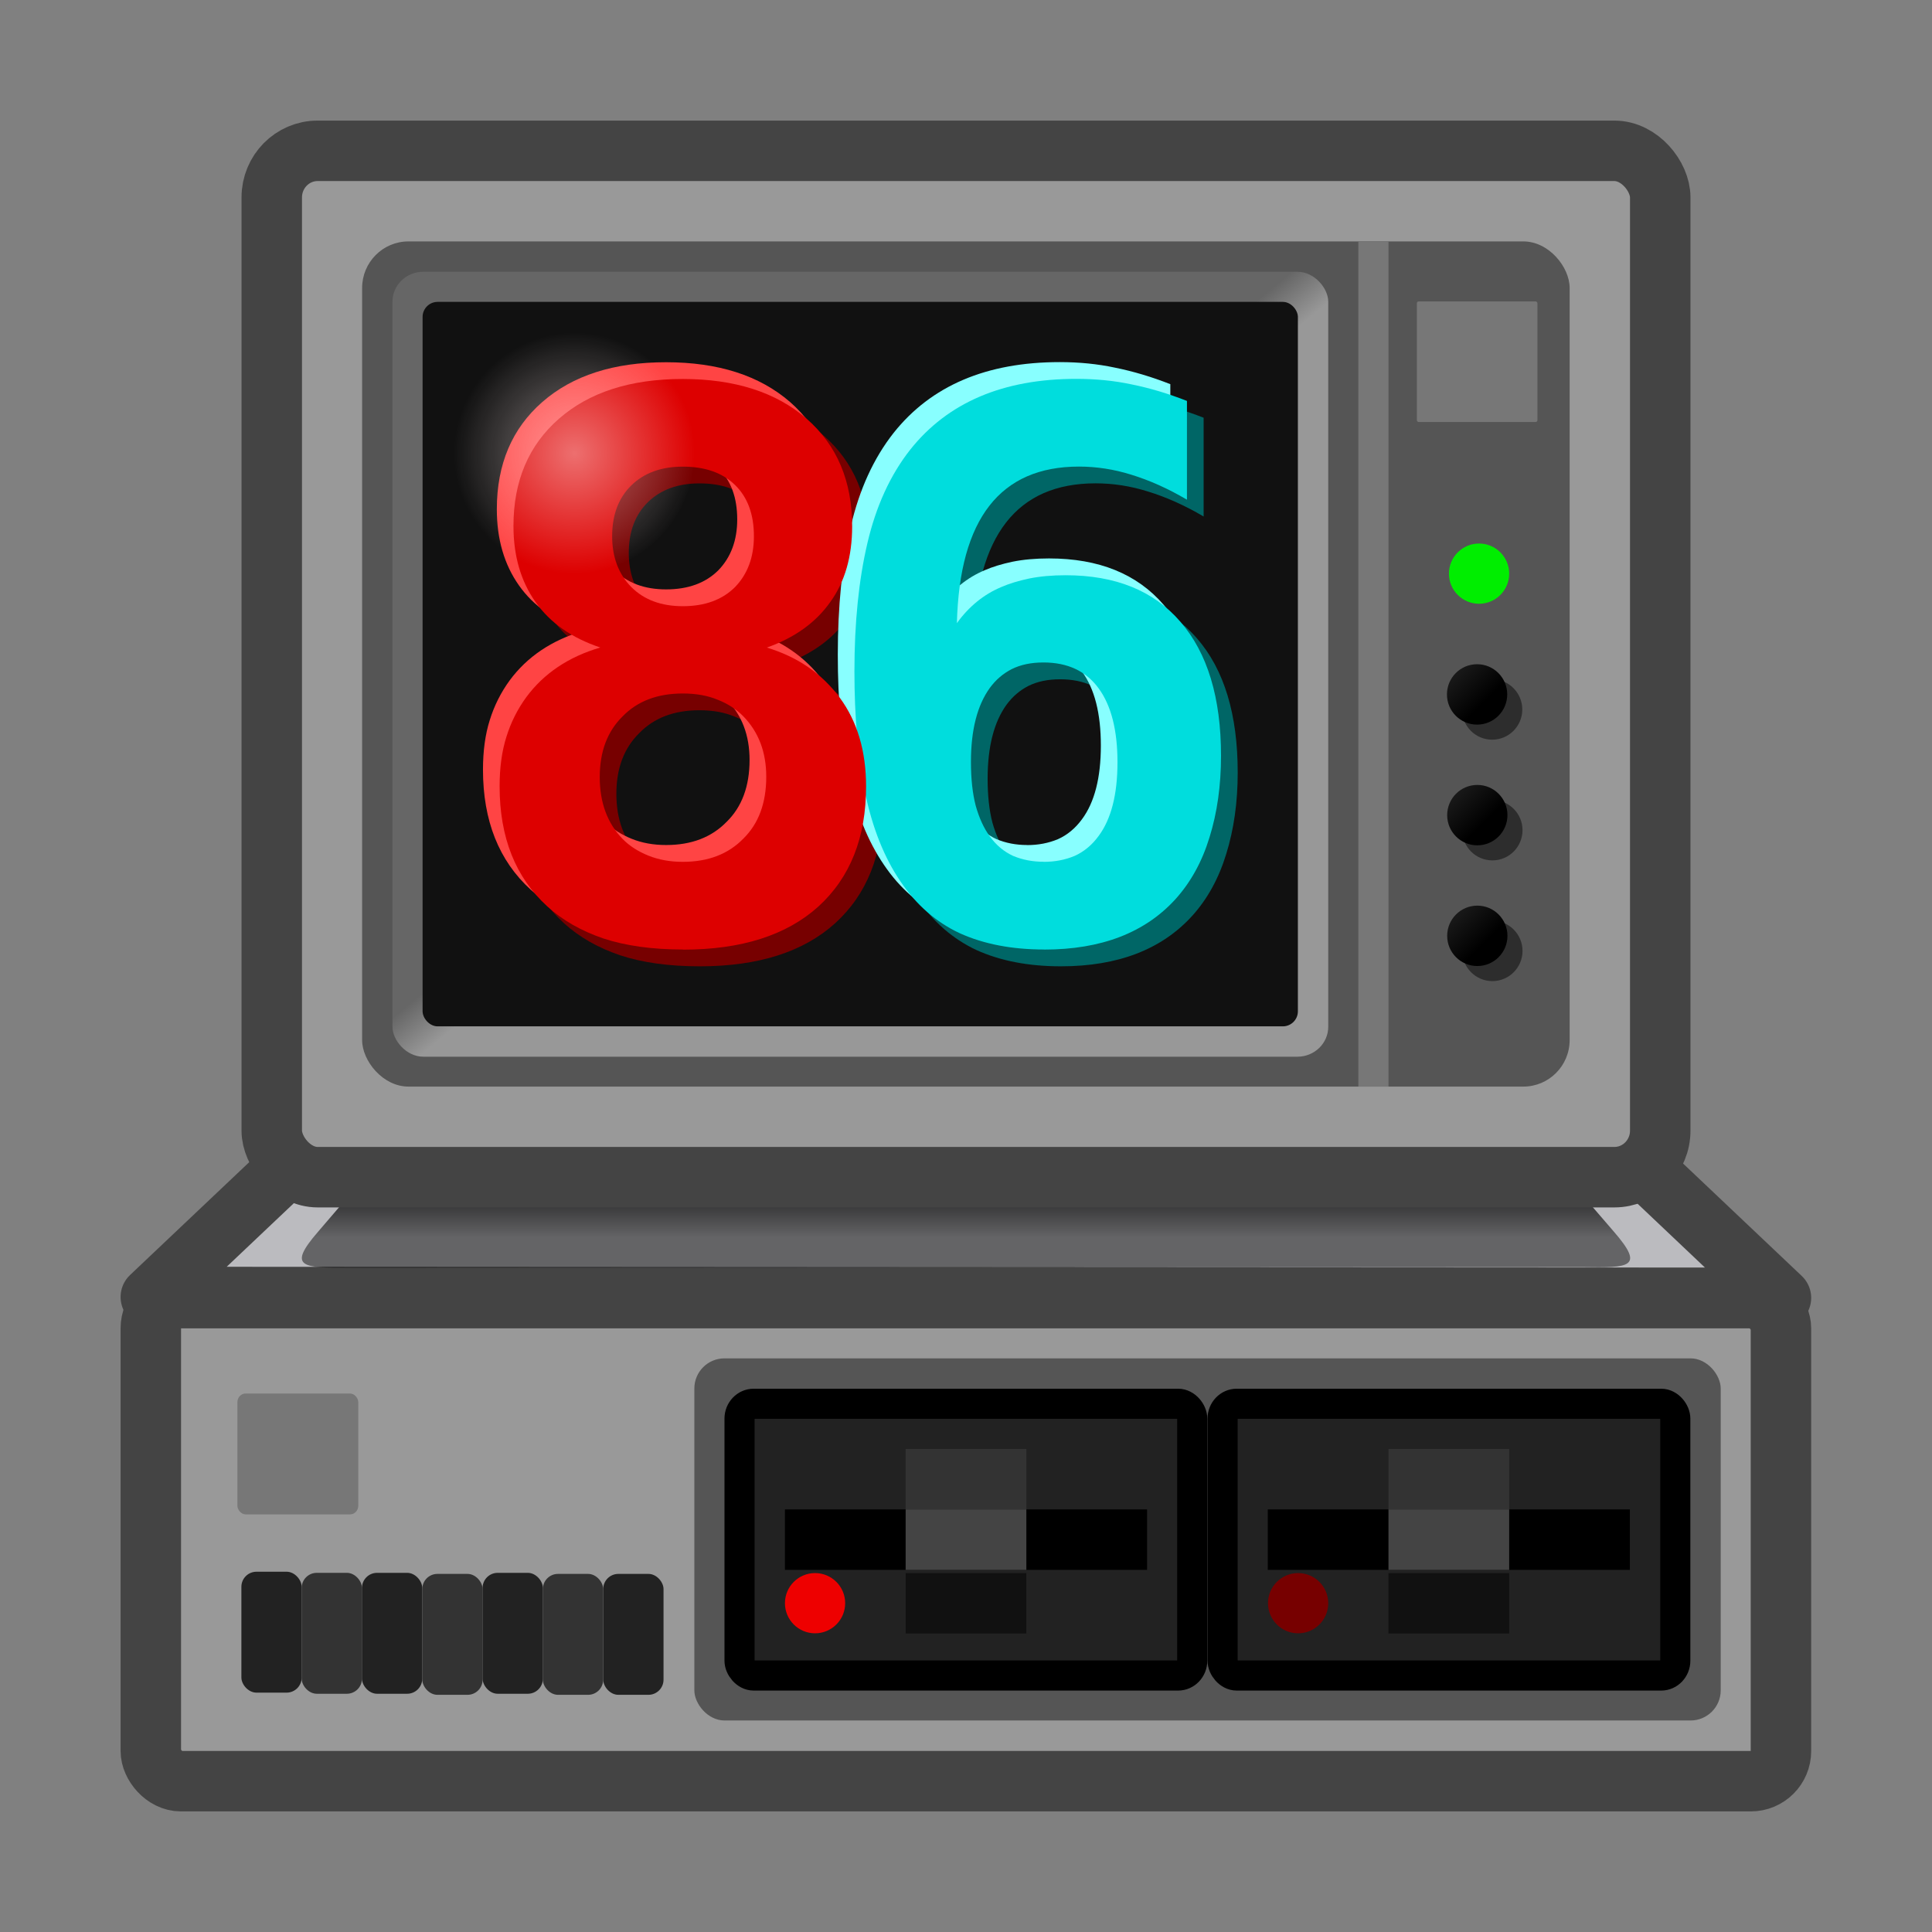 <?xml version="1.0" encoding="UTF-8" standalone="no"?>
<!-- Created with Inkscape (http://www.inkscape.org/) -->

<svg
   width="32"
   height="32"
   viewBox="0 0 8.467 8.467"
   version="1.1"
   id="svg1"
   xml:space="preserve"
   inkscape:version="1.3.2 (091e20ef0f, 2023-11-25, custom)"
   sodipodi:docname="app-32.svg"
   inkscape:export-filename="app-128@2x.png"
   inkscape:export-xdpi="192"
   inkscape:export-ydpi="192"
   xmlns:inkscape="http://www.inkscape.org/namespaces/inkscape"
   xmlns:sodipodi="http://sodipodi.sourceforge.net/DTD/sodipodi-0.dtd"
   xmlns:xlink="http://www.w3.org/1999/xlink"
   xmlns="http://www.w3.org/2000/svg"
   xmlns:svg="http://www.w3.org/2000/svg"
   xmlns:rdf="http://www.w3.org/1999/02/22-rdf-syntax-ns#"
   xmlns:cc="http://creativecommons.org/ns#"><rect x="0" y="0" width="8.467" height="8.467" fill="#808080" stroke="none"/><sodipodi:namedview
     id="namedview1"
     pagecolor="#505050"
     bordercolor="#eeeeee"
     borderopacity="1"
     inkscape:showpageshadow="0"
     inkscape:pageopacity="0"
     inkscape:pagecheckerboard="true"
     inkscape:deskcolor="#505050"
     inkscape:document-units="px"
     showguides="true"
     showgrid="true"
     inkscape:zoom="24.5"
     inkscape:cx="15.979592"
     inkscape:cy="16"
     inkscape:window-width="1920"
     inkscape:window-height="988"
     inkscape:window-x="0"
     inkscape:window-y="0"
     inkscape:window-maximized="1"
     inkscape:current-layer="g43"><sodipodi:guide
       position="0.529,7.937"
       orientation="-1,0"
       id="guide1"
       inkscape:locked="false"
       inkscape:label=""
       inkscape:color="rgb(0,134,229)" /><sodipodi:guide
       position="7.937,7.937"
       orientation="0,1"
       id="guide2"
       inkscape:locked="false"
       inkscape:label=""
       inkscape:color="rgb(0,134,229)" /><sodipodi:guide
       position="0.529,0.529"
       orientation="0,1"
       id="guide3"
       inkscape:locked="false"
       inkscape:label=""
       inkscape:color="rgb(0,134,229)" /><sodipodi:guide
       position="7.937,0.529"
       orientation="-1,0"
       id="guide4"
       inkscape:locked="false"
       inkscape:label=""
       inkscape:color="rgb(0,134,229)" /><inkscape:grid
       id="grid10"
       units="px"
       originx="0"
       originy="0"
       spacingx="0.132"
       spacingy="0.132"
       empcolor="#0099e5"
       empopacity="0.302"
       color="#0099e5"
       opacity="0.149"
       empspacing="2"
       dotted="false"
       gridanglex="30"
       gridanglez="30"
       visible="true" /></sodipodi:namedview><defs
     id="defs1"><linearGradient
       id="linearGradient41"
       inkscape:collect="always"><stop
         style="stop-color:#ffeeee;stop-opacity:0.467;"
         offset="0"
         id="stop41" /><stop
         style="stop-color:#ffeeee;stop-opacity:0;"
         offset="1"
         id="stop42" /></linearGradient><linearGradient
       id="linearGradient39"
       inkscape:collect="always"><stop
         style="stop-color:#000000;stop-opacity:1;"
         offset="0"
         id="stop39" /><stop
         style="stop-color:#000000;stop-opacity:0.467;"
         offset="1"
         id="stop40" /></linearGradient><linearGradient
       id="linearGradient37"
       inkscape:collect="always"><stop
         style="stop-color:#666666;stop-opacity:1;"
         offset="0.476"
         id="stop37" /><stop
         style="stop-color:#989898;stop-opacity:1;"
         offset="0.521"
         id="stop38" /></linearGradient><linearGradient
       id="linearGradient26"
       inkscape:collect="always"><stop
         style="stop-color:#000000;stop-opacity:1;"
         offset="0"
         id="stop26" /><stop
         style="stop-color:#222222;stop-opacity:1;"
         offset="0.351"
         id="stop28" /><stop
         style="stop-color:#000000;stop-opacity:1;"
         offset="1"
         id="stop27" /></linearGradient><linearGradient
       inkscape:collect="always"
       xlink:href="#linearGradient26"
       id="linearGradient27"
       x1="26.276"
       y1="11.418"
       x2="27.302"
       y2="12.46"
       gradientUnits="userSpaceOnUse"
       gradientTransform="translate(-1.029,0.257)" /><linearGradient
       inkscape:collect="always"
       xlink:href="#linearGradient37"
       id="linearGradient38"
       x1="10.749"
       y1="2.885"
       x2="22.667"
       y2="16.786"
       gradientUnits="userSpaceOnUse"
       gradientTransform="matrix(0.255,0,0,0.247,-0.495,0.477)" /><linearGradient
       inkscape:collect="always"
       xlink:href="#linearGradient39"
       id="linearGradient40"
       x1="6.615"
       y1="19.579"
       x2="6.615"
       y2="20.902"
       gradientUnits="userSpaceOnUse"
       gradientTransform="matrix(0.253,0,0,0.25,-0.609,0.198)" /><radialGradient
       inkscape:collect="always"
       xlink:href="#linearGradient41"
       id="radialGradient42"
       cx="11.843"
       cy="7.106"
       fx="11.843"
       fy="7.106"
       r="1.455"
       gradientTransform="matrix(0.364,3.5242723e-8,-3.9178479e-8,0.364,-1.793,-0.6)"
       gradientUnits="userSpaceOnUse" /><linearGradient
       inkscape:collect="always"
       xlink:href="#linearGradient26"
       id="linearGradient8"
       gradientUnits="userSpaceOnUse"
       gradientTransform="translate(-1.031,0.257)"
       x1="26.276"
       y1="11.418"
       x2="27.302"
       y2="12.46" /><linearGradient
       inkscape:collect="always"
       xlink:href="#linearGradient26"
       id="linearGradient10"
       gradientUnits="userSpaceOnUse"
       gradientTransform="translate(-1.031,0.257)"
       x1="26.276"
       y1="11.418"
       x2="27.302"
       y2="12.46" /></defs><g
     inkscape:label="HAL Personal Computer"
     inkscape:groupmode="layer"
     id="layer1"
     style="display:inline;opacity:1;mix-blend-mode:normal"><path
       style="display:inline;opacity:1;fill:#bbbbbf;fill-opacity:1;stroke:#444444;stroke-width:0.265;stroke-linecap:round;stroke-linejoin:round;stroke-dasharray:none;stroke-opacity:1"
       d="M 0.661,5.684 1.434,4.952 C 1.495,4.894 1.495,4.895 1.586,4.895 h 5.29 c 0.091,0 0.091,-0.002 0.152,0.057 l 0.777,0.736 z"
       id="path4"
       sodipodi:nodetypes="ccccccc" /><rect
       style="display:inline;fill:#999999;fill-opacity:1;stroke:#444444;stroke-width:0.265;stroke-dasharray:none;stroke-opacity:1"
       id="rect4"
       width="7.144"
       height="2.117"
       x="0.661"
       y="5.689"
       rx="0.132"
       ry="0.132" /><g
       id="g12"
       transform="matrix(0.286,0,0,0.286,0.165,-0.436)"
       style="stroke-width:0.836"><rect
         style="display:inline;fill:#777777;fill-opacity:1;stroke:none;stroke-width:0.258;stroke-linecap:round;stroke-linejoin:round;stroke-dasharray:none;stroke-opacity:1"
         id="rect10"
         width="1.852"
         height="1.852"
         x="3.061"
         y="22.878"
         rx="0.126"
         ry="0.132" /></g><g
       id="g13"
       transform="matrix(0.233,0,0,0.245,0.292,0.693)"
       style="display:inline"><rect
         style="fill:#222222;fill-opacity:1;stroke:none;stroke-width:0.265;stroke-linecap:round;stroke-linejoin:round;stroke-dasharray:none;stroke-opacity:1"
         id="rect12"
         width="1.134"
         height="2.163"
         x="3.287"
         y="25.286"
         rx="0.284"
         ry="0.27" /><rect
         style="display:inline;mix-blend-mode:normal;fill:#222222;fill-opacity:1;stroke:none;stroke-width:0.265;stroke-linecap:round;stroke-linejoin:round;stroke-dasharray:none;stroke-opacity:1"
         id="rect12-4"
         width="1.134"
         height="2.163"
         x="10.093"
         y="25.325"
         rx="0.284"
         ry="0.27" /><rect
         style="display:inline;mix-blend-mode:normal;fill:#333333;fill-opacity:1;stroke:none;stroke-width:0.265;stroke-linecap:round;stroke-linejoin:round;stroke-dasharray:none;stroke-opacity:1"
         id="rect12-1"
         width="1.134"
         height="2.163"
         x="4.421"
         y="25.306"
         rx="0.284"
         ry="0.27" /><rect
         style="display:inline;mix-blend-mode:normal;fill:#222222;fill-opacity:1;stroke:none;stroke-width:0.265;stroke-linecap:round;stroke-linejoin:round;stroke-dasharray:none;stroke-opacity:1"
         id="rect12-2"
         width="1.134"
         height="2.163"
         x="5.555"
         y="25.306"
         rx="0.284"
         ry="0.27" /><rect
         style="display:inline;mix-blend-mode:normal;fill:#333333;fill-opacity:1;stroke:none;stroke-width:0.265;stroke-linecap:round;stroke-linejoin:round;stroke-dasharray:none;stroke-opacity:1"
         id="rect12-1-0"
         width="1.134"
         height="2.163"
         x="6.69"
         y="25.325"
         rx="0.284"
         ry="0.27" /><rect
         style="display:inline;mix-blend-mode:normal;fill:#222222;fill-opacity:1;stroke:none;stroke-width:0.265;stroke-linecap:round;stroke-linejoin:round;stroke-dasharray:none;stroke-opacity:1"
         id="rect12-5"
         width="1.134"
         height="2.163"
         x="7.824"
         y="25.306"
         rx="0.284"
         ry="0.27" /><rect
         style="display:inline;mix-blend-mode:normal;fill:#333333;fill-opacity:1;stroke:none;stroke-width:0.265;stroke-linecap:round;stroke-linejoin:round;stroke-dasharray:none;stroke-opacity:1"
         id="rect12-1-4"
         width="1.134"
         height="2.163"
         x="8.958"
         y="25.325"
         rx="0.284"
         ry="0.27" /></g><rect
       style="display:inline;fill:#555555;fill-opacity:1;stroke:none;stroke-width:0.064;stroke-linecap:round;stroke-linejoin:round;stroke-dasharray:none;stroke-opacity:1"
       id="rect13"
       width="4.498"
       height="1.587"
       x="3.043"
       y="5.953"
       rx="0.132"
       ry="0.132" /><rect
       style="display:inline;fill:#222222;fill-opacity:1;stroke:#000000;stroke-width:0.132;stroke-linecap:round;stroke-linejoin:round;stroke-dasharray:none;stroke-opacity:1"
       id="rect18"
       width="1.984"
       height="1.191"
       x="3.241"
       y="6.152"
       rx="0.062"
       ry="0.065" /><rect
       style="display:inline;mix-blend-mode:normal;fill:#111111;fill-opacity:1;stroke:none;stroke-width:0.132;stroke-linecap:round;stroke-linejoin:round;stroke-dasharray:none;stroke-opacity:1;paint-order:normal"
       id="rect15-3"
       width="0.529"
       height="0.265"
       x="3.969"
       y="6.894" /><circle
       style="fill:#ee0000;fill-opacity:1;stroke:none;stroke-width:0.13;stroke-linecap:round;stroke-linejoin:round;stroke-dasharray:none;stroke-opacity:1;paint-order:stroke fill markers"
       id="path23"
       cx="3.572"
       cy="7.026"
       r="0.132" /><rect
       style="fill:#000000;fill-opacity:1;stroke:none;stroke-width:0.132;stroke-linecap:round;stroke-linejoin:round;stroke-dasharray:none;stroke-opacity:1;paint-order:normal"
       id="rect11"
       width="1.587"
       height="0.265"
       x="3.44"
       y="6.615" /><rect
       style="fill:#333333;fill-opacity:1;stroke:none;stroke-width:0.132;stroke-linecap:round;stroke-linejoin:round;stroke-dasharray:none;stroke-opacity:1;paint-order:normal"
       id="rect15"
       width="0.529"
       height="0.265"
       x="3.969"
       y="6.35" /><rect
       style="display:inline;mix-blend-mode:normal;fill:#444444;fill-opacity:1;stroke:none;stroke-width:0.132;stroke-linecap:round;stroke-linejoin:round;stroke-dasharray:none;stroke-opacity:1;paint-order:normal"
       id="rect15-4"
       width="0.529"
       height="0.265"
       x="3.969"
       y="6.615" /><rect
       style="display:inline;mix-blend-mode:normal;fill:#222222;fill-opacity:1;stroke:#000000;stroke-width:0.132;stroke-linecap:round;stroke-linejoin:round;stroke-dasharray:none;stroke-opacity:1"
       id="rect18-6"
       width="1.984"
       height="1.191"
       x="5.358"
       y="6.152"
       rx="0.062"
       ry="0.065" /><rect
       style="display:inline;mix-blend-mode:normal;fill:#111111;fill-opacity:1;stroke:none;stroke-width:0.132;stroke-linecap:round;stroke-linejoin:round;stroke-dasharray:none;stroke-opacity:1;paint-order:normal"
       id="rect15-3-8"
       width="0.529"
       height="0.265"
       x="6.085"
       y="6.894" /><circle
       style="display:inline;mix-blend-mode:normal;fill:#770000;fill-opacity:1;stroke:none;stroke-width:0.13;stroke-linecap:round;stroke-linejoin:round;stroke-dasharray:none;stroke-opacity:1;paint-order:stroke fill markers"
       id="path23-8"
       cx="5.689"
       cy="7.026"
       r="0.132" /><rect
       style="display:inline;mix-blend-mode:normal;fill:#000000;fill-opacity:1;stroke:none;stroke-width:0.132;stroke-linecap:round;stroke-linejoin:round;stroke-dasharray:none;stroke-opacity:1;paint-order:normal"
       id="rect11-4"
       width="1.587"
       height="0.265"
       x="5.556"
       y="6.615" /><rect
       style="display:inline;mix-blend-mode:normal;fill:#333333;fill-opacity:1;stroke:none;stroke-width:0.132;stroke-linecap:round;stroke-linejoin:round;stroke-dasharray:none;stroke-opacity:1;paint-order:normal"
       id="rect15-31"
       width="0.529"
       height="0.265"
       x="6.085"
       y="6.35" /><rect
       style="display:inline;mix-blend-mode:normal;fill:#444444;fill-opacity:1;stroke:none;stroke-width:0.132;stroke-linecap:round;stroke-linejoin:round;stroke-dasharray:none;stroke-opacity:1;paint-order:normal"
       id="rect15-4-4"
       width="0.529"
       height="0.265"
       x="6.085"
       y="6.615" /></g><g
     inkscape:groupmode="layer"
     id="layer2"
     inkscape:label="HAL Color Monitor"
     style="display:inline"><path
       style="display:inline;fill:url(#linearGradient40);stroke:none;stroke-width:0.067;stroke-linecap:round;stroke-linejoin:round;stroke-dasharray:none;stroke-opacity:1"
       d="M 1.599,5.159 1.394,5.398 C 1.257,5.556 1.326,5.556 1.531,5.556 l 5.405,-0.003 c 0.205,0.003 0.274,0.003 0.137,-0.155 L 6.867,5.159 Z"
       id="path39"
       sodipodi:nodetypes="ccccccc" /><rect
       style="fill:#999999;fill-opacity:1;stroke:#444444;stroke-width:0.265;stroke-linecap:round;stroke-linejoin:round;stroke-dasharray:none;stroke-opacity:1"
       id="rect24"
       width="6.085"
       height="4.498"
       x="1.191"
       y="0.661"
       rx="0.201"
       ry="0.204" /><rect
       style="display:inline;opacity:1;mix-blend-mode:normal;fill:#555555;fill-opacity:1;stroke:none;stroke-width:0.068;stroke-linecap:round;stroke-linejoin:round;stroke-dasharray:none;stroke-opacity:1"
       id="rect25"
       width="5.292"
       height="3.704"
       x="1.587"
       y="1.058"
       rx="0.203"
       ry="0.204" /><g
       id="g18"
       transform="matrix(0.333,0,0,0.333,-2.425,-0.353)"
       style="stroke-width:0.768"><rect
         style="display:inline;mix-blend-mode:normal;fill:#777777;fill-opacity:1;stroke:none;stroke-width:0.203;stroke-linecap:round;stroke-linejoin:round;stroke-dasharray:none;stroke-opacity:1"
         id="rect10-8"
         width="1.587"
         height="1.587"
         x="25.929"
         y="5.027"
         rx="0.024"
         ry="0.024" /></g><circle
       style="display:inline;opacity:1;mix-blend-mode:normal;fill:#00ee00;fill-opacity:1;stroke:none;stroke-width:0.068;stroke-linecap:round;stroke-linejoin:round;stroke-dasharray:none;stroke-opacity:1"
       id="path25"
       cx="6.482"
       cy="2.514"
       r="0.132" /><g
       id="g33"
       style="display:inline;opacity:1;mix-blend-mode:normal"
       transform="matrix(0.255,0,0,0.257,-0.365,-0.024)"><ellipse
         style="display:inline;opacity:1;mix-blend-mode:normal;fill:#000000;fill-opacity:0.467;stroke:none;stroke-width:0.265;stroke-linecap:round;stroke-linejoin:round;stroke-dasharray:none;stroke-opacity:1"
         id="path26-1"
         cx="27.076"
         cy="12.192"
         rx="0.518"
         ry="0.515" /><ellipse
         style="fill:url(#linearGradient27);stroke:none;stroke-width:0.265;stroke-linecap:round;stroke-linejoin:round;stroke-dasharray:none;stroke-opacity:1"
         id="path26"
         cx="26.817"
         cy="11.935"
         rx="0.518"
         ry="0.515" /></g><rect
       style="display:inline;opacity:1;mix-blend-mode:normal;fill:#777777;fill-opacity:1;stroke:none;stroke-width:0.068;stroke-linecap:round;stroke-linejoin:round;stroke-dasharray:none;stroke-opacity:1"
       id="rect36"
       width="0.132"
       height="3.704"
       x="5.953"
       y="1.058" /><rect
       style="display:inline;opacity:1;mix-blend-mode:normal;fill:url(#linearGradient38);stroke:none;stroke-width:0.067;stroke-linecap:round;stroke-linejoin:round;stroke-dasharray:none;stroke-opacity:1"
       id="rect37"
       width="4.101"
       height="3.44"
       x="1.72"
       y="1.191"
       rx="0.135"
       ry="0.131" /><rect
       style="fill:#111111;fill-opacity:1;stroke:none;stroke-width:0.066;stroke-linecap:round;stroke-linejoin:round;stroke-dasharray:none;stroke-opacity:1"
       id="rect39"
       width="3.836"
       height="3.175"
       x="1.852"
       y="1.323"
       rx="0.066"
       ry="0.066" /><g
       id="g43"
       transform="matrix(0.276,0,0,0.278,2.343,1.734)"
       style="stroke-width:0.925"><path
         d="m 8.356,8.996 q -0.769,0 -1.339,-0.256 -0.564,-0.261 -0.94,-0.813 -0.388,-0.563 -0.564,-1.4 -0.17,-0.836 -0.17,-1.916 0,-1.15 0.206,-2.021 Q 5.754,1.713 6.229,1.115 7.122,2.7343528e-7 8.867,2.7343528e-7 q 0.464,0 0.875,0.087 0.435,0.087 0.881,0.261 V 1.905 Q 10.177,1.644 9.736,1.51 9.325,1.382 8.908,1.382 q -1.874,0 -1.938,2.468 0.288,-0.395 0.705,-0.569 0.188,-0.081 0.441,-0.134 0.258,-0.052 0.581,-0.052 1.186,0 1.821,0.732 0.646,0.738 0.646,2.114 0,0.703 -0.182,1.283 -0.176,0.575 -0.54,0.976 -0.728,0.796 -2.085,0.796 z m -0.006,-1.382 q 0.264,0 0.488,-0.093 0.223,-0.099 0.382,-0.314 0.3,-0.401 0.3,-1.162 0,-0.761 -0.3,-1.167 -0.3,-0.407 -0.875,-0.407 -0.294,0 -0.505,0.105 -0.206,0.105 -0.347,0.296 -0.3,0.412 -0.3,1.167 0,0.401 0.076,0.691 0.082,0.29 0.223,0.482 0.153,0.209 0.37,0.308 0.223,0.093 0.488,0.093 z"
         id="text43"
         style="font-weight:bold;font-size:11.289px;font-family:Hack;-inkscape-font-specification:'Hack Bold';display:inline;fill:#006666;fill-opacity:1;stroke-width:0.259;stroke-linecap:round;stroke-linejoin:round"
         aria-label="6" /><path
         d="m 2.623,8.996 q -0.734,0 -1.266,-0.174 -0.531,-0.18 -0.89,-0.505 -0.758,-0.685 -0.758,-1.893 0,-0.441 0.107,-0.778 0.107,-0.343 0.316,-0.627 0.418,-0.563 1.176,-0.784 -0.681,-0.226 -1.027,-0.714 -0.352,-0.494 -0.352,-1.202 0,-1.063 0.722,-1.69 Q 1.375,0 2.617,0 q 1.242,0 1.97,0.627 0.722,0.627 0.722,1.696 0,0.714 -0.346,1.191 -0.346,0.488 -1.009,0.72 0.734,0.221 1.158,0.79 0.418,0.563 0.418,1.4 0,1.208 -0.758,1.893 -0.758,0.679 -2.149,0.679 z m -0.006,-5.413 q 0.525,0 0.83,-0.302 0.299,-0.308 0.299,-0.801 0,-0.517 -0.299,-0.807 -0.299,-0.29 -0.83,-0.29 -0.513,0 -0.818,0.296 -0.304,0.296 -0.304,0.801 0,0.494 0.304,0.801 0.304,0.302 0.818,0.302 z m 0,4.03 q 0.603,0 0.961,-0.366 0.364,-0.354 0.364,-0.976 0,-0.581 -0.364,-0.952 -0.167,-0.168 -0.406,-0.261 -0.239,-0.099 -0.555,-0.099 -0.603,0 -0.955,0.36 -0.364,0.354 -0.364,0.958 0,0.604 0.364,0.976 0.161,0.163 0.406,0.261 0.245,0.099 0.549,0.099 z"
         id="text42"
         style="font-weight:bold;font-size:11.289px;font-family:Hack;-inkscape-font-specification:'Hack Bold';display:inline;fill:#770000;fill-opacity:1;stroke-width:0.261;stroke-linecap:round;stroke-linejoin:round"
         aria-label="8" /><path
         d="m 7.827,8.467 q -0.769,0 -1.339,-0.256 -0.564,-0.261 -0.94,-0.813 -0.388,-0.563 -0.564,-1.4 -0.17,-0.836 -0.17,-1.916 0,-1.15 0.206,-2.021 0.206,-0.877 0.681,-1.475 0.893,-1.115 2.637,-1.115 0.464,0 0.875,0.087 0.435,0.087 0.881,0.261 V 1.376 Q 9.647,1.114 9.207,0.981 q -0.411,-0.128 -0.828,-0.128 -1.874,0 -1.938,2.468 0.288,-0.395 0.705,-0.569 0.188,-0.081 0.441,-0.134 0.258,-0.052 0.581,-0.052 1.186,0 1.821,0.732 0.646,0.738 0.646,2.114 0,0.703 -0.182,1.283 -0.176,0.575 -0.54,0.976 -0.728,0.796 -2.085,0.796 z m -0.006,-1.382 q 0.264,0 0.488,-0.093 0.223,-0.099 0.382,-0.314 0.3,-0.401 0.3,-1.162 0,-0.761 -0.3,-1.167 -0.3,-0.407 -0.875,-0.407 -0.294,0 -0.505,0.105 -0.206,0.105 -0.347,0.296 -0.3,0.412 -0.3,1.167 0,0.401 0.076,0.691 0.082,0.29 0.223,0.482 0.153,0.209 0.37,0.308 0.223,0.093 0.488,0.093 z"
         id="text43-9"
         style="font-weight:bold;font-size:11.289px;font-family:Hack;-inkscape-font-specification:'Hack Bold';display:inline;fill:#88ffff;fill-opacity:1;stroke-width:0.259;stroke-linecap:round;stroke-linejoin:round"
         aria-label="6" /><path
         d="m 2.094,8.467 q -0.734,0 -1.266,-0.174 -0.531,-0.18 -0.89,-0.505 -0.758,-0.685 -0.758,-1.893 0,-0.441 0.107,-0.778 0.107,-0.343 0.316,-0.627 0.418,-0.563 1.176,-0.784 -0.681,-0.226 -1.027,-0.714 -0.352,-0.494 -0.352,-1.202 0,-1.063 0.722,-1.69 0.722,-0.627 1.964,-0.627 1.242,0 1.97,0.627 0.722,0.627 0.722,1.696 0,0.714 -0.346,1.191 -0.346,0.488 -1.009,0.72 0.734,0.221 1.158,0.79 0.418,0.563 0.418,1.4 0,1.208 -0.758,1.893 -0.758,0.679 -2.149,0.679 z m -0.006,-5.413 q 0.525,0 0.83,-0.302 0.299,-0.308 0.299,-0.801 0,-0.517 -0.299,-0.807 -0.299,-0.29 -0.83,-0.29 -0.513,0 -0.818,0.296 -0.304,0.296 -0.304,0.801 0,0.494 0.304,0.801 0.304,0.302 0.818,0.302 z m 0,4.03 q 0.603,0 0.961,-0.366 0.364,-0.354 0.364,-0.976 0,-0.581 -0.364,-0.952 -0.167,-0.168 -0.406,-0.261 -0.239,-0.099 -0.555,-0.099 -0.603,0 -0.955,0.36 -0.364,0.354 -0.364,0.958 0,0.604 0.364,0.976 0.161,0.163 0.406,0.261 0.245,0.099 0.549,0.099 z"
         id="text42-3"
         style="font-weight:bold;font-size:11.289px;font-family:Hack;-inkscape-font-specification:'Hack Bold';display:inline;fill:#ff4444;fill-opacity:1;stroke-width:0.261;stroke-linecap:round;stroke-linejoin:round"
         aria-label="8" /><path
         d="m 8.091,8.731 q -0.769,0 -1.339,-0.256 -0.564,-0.261 -0.94,-0.813 -0.388,-0.563 -0.564,-1.4 -0.17,-0.836 -0.17,-1.916 0,-1.15 0.206,-2.021 0.206,-0.877 0.681,-1.475 0.893,-1.115 2.637,-1.115 0.464,0 0.875,0.087 0.435,0.087 0.881,0.261 V 1.64 Q 9.912,1.379 9.471,1.245 9.06,1.118 8.643,1.118 q -1.874,0 -1.938,2.468 0.288,-0.395 0.705,-0.569 0.188,-0.081 0.441,-0.134 0.258,-0.052 0.581,-0.052 1.186,0 1.821,0.732 0.646,0.738 0.646,2.114 0,0.703 -0.182,1.283 -0.176,0.575 -0.54,0.976 -0.728,0.796 -2.085,0.796 z m -0.006,-1.382 q 0.264,0 0.488,-0.093 0.223,-0.099 0.382,-0.314 0.3,-0.401 0.3,-1.162 0,-0.761 -0.3,-1.167 -0.3,-0.407 -0.875,-0.407 -0.294,0 -0.505,0.105 -0.206,0.105 -0.347,0.296 -0.3,0.412 -0.3,1.167 0,0.401 0.076,0.691 0.082,0.29 0.223,0.482 0.153,0.209 0.37,0.308 0.223,0.093 0.488,0.093 z"
         id="text43-5"
         style="font-weight:bold;font-size:11.289px;font-family:Hack;-inkscape-font-specification:'Hack Bold';display:inline;fill:#00dddd;fill-opacity:1;stroke-width:0.259;stroke-linecap:round;stroke-linejoin:round"
         aria-label="6" /><path
         d="m 2.358,8.731 q -0.734,0 -1.266,-0.174 -0.531,-0.18 -0.89,-0.505 -0.758,-0.685 -0.758,-1.893 0,-0.441 0.107,-0.778 0.107,-0.343 0.316,-0.627 0.418,-0.563 1.176,-0.784 -0.681,-0.226 -1.027,-0.714 -0.352,-0.494 -0.352,-1.202 0,-1.063 0.722,-1.69 0.722,-0.627 1.964,-0.627 1.242,0 1.97,0.627 0.722,0.627 0.722,1.696 0,0.714 -0.346,1.191 -0.346,0.488 -1.009,0.72 0.734,0.221 1.158,0.79 0.418,0.563 0.418,1.4 0,1.208 -0.758,1.893 -0.758,0.679 -2.149,0.679 z M 2.353,3.319 q 0.525,0 0.83,-0.302 0.299,-0.308 0.299,-0.801 0,-0.517 -0.299,-0.807 -0.299,-0.29 -0.83,-0.29 -0.513,0 -0.818,0.296 -0.304,0.296 -0.304,0.801 0,0.494 0.304,0.801 0.304,0.302 0.818,0.302 z m 0,4.03 q 0.603,0 0.961,-0.366 0.364,-0.354 0.364,-0.976 0,-0.581 -0.364,-0.952 -0.167,-0.168 -0.406,-0.261 -0.239,-0.099 -0.555,-0.099 -0.603,0 -0.955,0.36 -0.364,0.354 -0.364,0.958 0,0.604 0.364,0.976 0.161,0.163 0.406,0.261 0.245,0.099 0.549,0.099 z"
         id="text42-6"
         style="font-weight:bold;font-size:11.289px;font-family:Hack;-inkscape-font-specification:'Hack Bold';display:inline;fill:#dd0000;fill-opacity:1;stroke-width:0.261;stroke-linecap:round;stroke-linejoin:round"
         aria-label="8" /></g><circle
       style="display:inline;fill:url(#radialGradient42);fill-opacity:1;stroke:none;stroke-width:0.068;stroke-linecap:round;stroke-linejoin:round;stroke-dasharray:none;stroke-opacity:1"
       id="path40"
       cx="2.514"
       cy="1.984"
       r="0.529" /><g
       id="g8"
       style="display:inline;opacity:1;mix-blend-mode:normal"
       transform="matrix(0.255,0,0,0.257,-0.364,0.505)"><ellipse
         style="display:inline;opacity:1;mix-blend-mode:normal;fill:#000000;fill-opacity:0.467;stroke:none;stroke-width:0.265;stroke-linecap:round;stroke-linejoin:round;stroke-dasharray:none;stroke-opacity:1"
         id="ellipse7"
         cx="27.076"
         cy="12.192"
         rx="0.518"
         ry="0.515" /><ellipse
         style="fill:url(#linearGradient8);stroke:none;stroke-width:0.265;stroke-linecap:round;stroke-linejoin:round;stroke-dasharray:none;stroke-opacity:1"
         id="ellipse8"
         cx="26.817"
         cy="11.935"
         rx="0.518"
         ry="0.515" /></g><g
       id="g10"
       style="display:inline;opacity:1;mix-blend-mode:normal"
       transform="matrix(0.255,0,0,0.257,-0.364,1.034)"><ellipse
         style="display:inline;opacity:1;mix-blend-mode:normal;fill:#000000;fill-opacity:0.467;stroke:none;stroke-width:0.265;stroke-linecap:round;stroke-linejoin:round;stroke-dasharray:none;stroke-opacity:1"
         id="ellipse9"
         cx="27.076"
         cy="12.192"
         rx="0.518"
         ry="0.515" /><ellipse
         style="fill:url(#linearGradient10);stroke:none;stroke-width:0.265;stroke-linecap:round;stroke-linejoin:round;stroke-dasharray:none;stroke-opacity:1"
         id="ellipse10"
         cx="26.817"
         cy="11.935"
         rx="0.518"
         ry="0.515" /></g></g></svg>
